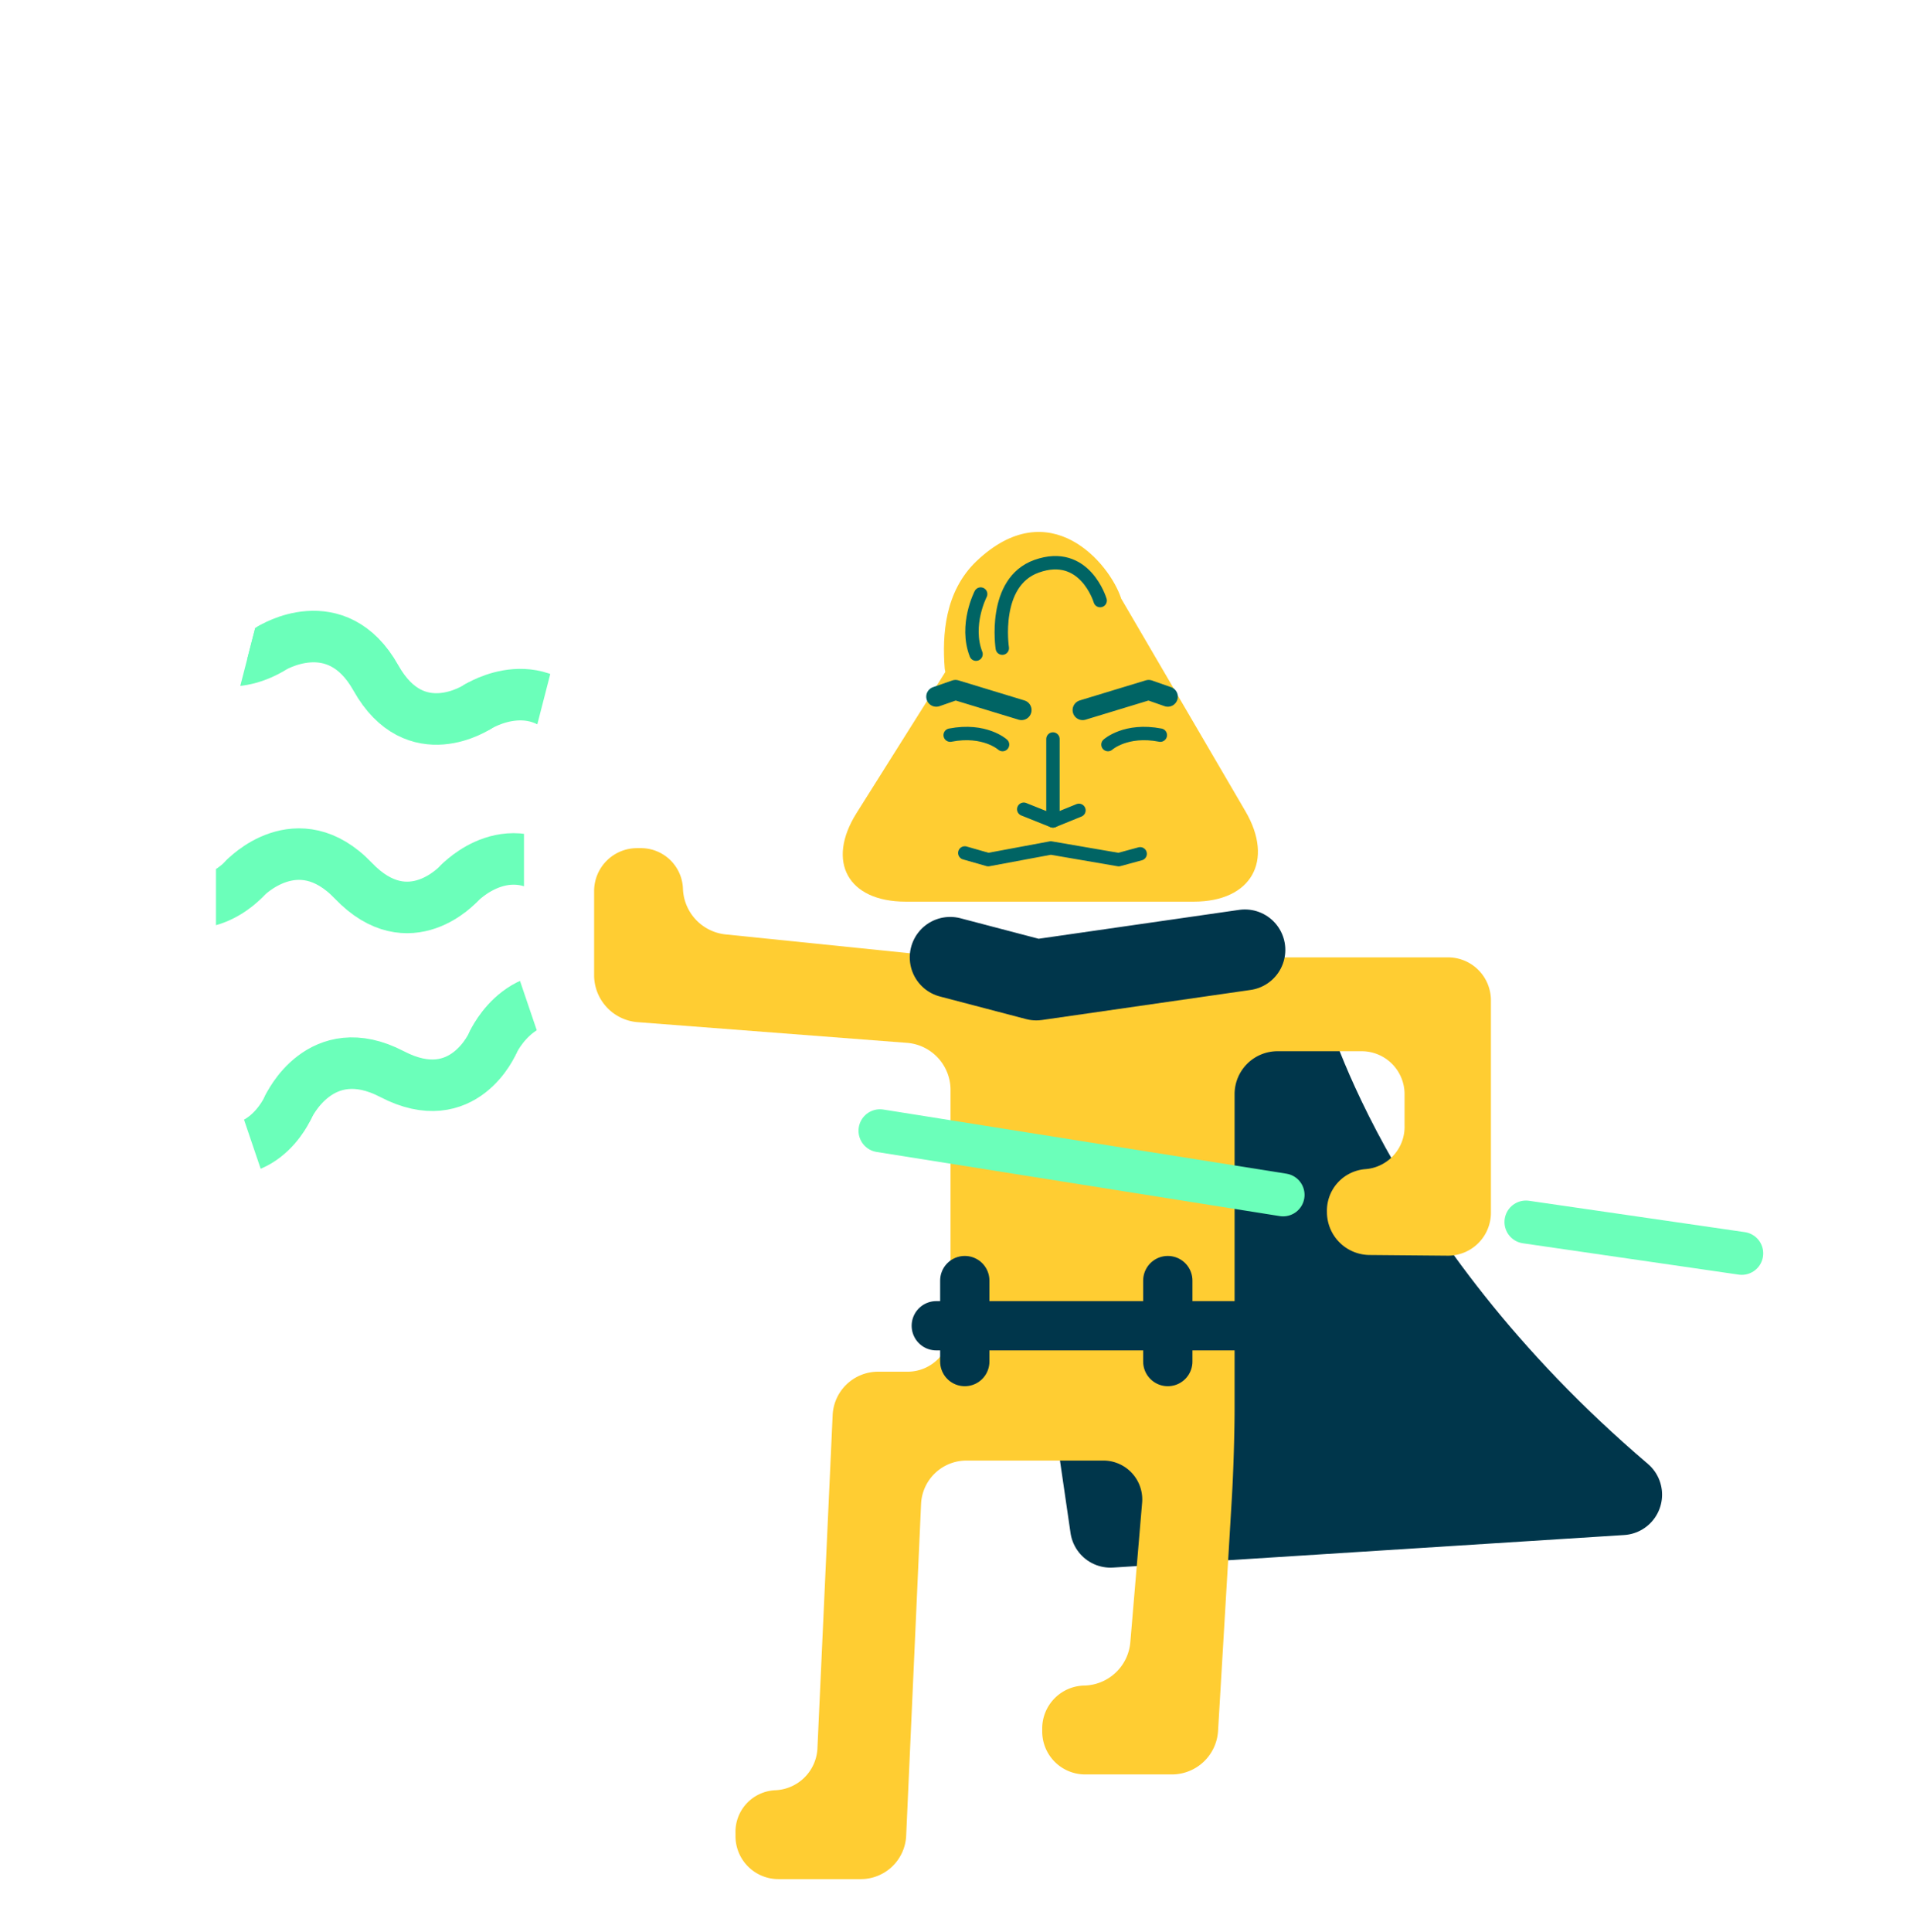 <svg id="圖層_1" data-name="圖層 1" xmlns="http://www.w3.org/2000/svg" xmlns:xlink="http://www.w3.org/1999/xlink" viewBox="0 0 222.85 225"><defs><style>.cls-1,.cls-10,.cls-6,.cls-7,.cls-8{fill:none;}.cls-2{fill:#00364b;}.cls-2,.cls-6,.cls-8{stroke:#00364b;}.cls-10,.cls-2,.cls-4,.cls-5,.cls-6,.cls-7,.cls-8{stroke-linecap:round;}.cls-2,.cls-4,.cls-5,.cls-7,.cls-8{stroke-linejoin:round;}.cls-2,.cls-8{stroke-width:9.42px;}.cls-3,.cls-4,.cls-5{fill:#ffcd32;}.cls-4,.cls-5{stroke:#006464;}.cls-4{stroke-width:1.56px;}.cls-5{stroke-width:2.34px;}.cls-10,.cls-6{stroke-miterlimit:10;}.cls-6{stroke-width:5.74px;}.cls-10,.cls-7{stroke:#6bffba;}.cls-7{stroke-width:5px;}.cls-9{clip-path:url(#clip-path);}.cls-10{stroke-width:6px;}.cls-11{clip-path:url(#clip-path-2);}.cls-12{clip-path:url(#clip-path-3);}</style><clipPath id="clip-path"><polygon class="cls-1" points="61.04 87.12 25.16 85.61 25.16 116 61.04 117.5 61.04 87.12"/></clipPath><clipPath id="clip-path-2"><polygon class="cls-1" points="66.24 70.19 32.91 60.8 25.32 90.23 58.66 99.62 66.24 70.19"/></clipPath><clipPath id="clip-path-3"><polygon class="cls-1" points="57.16 104.17 23.44 115.71 33.21 144.48 66.93 132.94 57.16 104.17"/></clipPath></defs><title>Rethink Taiwan_Landing page animation 4</title><path class="cls-2" d="M149.61,118.13s7.3,28.71,39.3,55.93l-59.54,3.79-8.65-59.35Z"/><path class="cls-3" d="M84.56,108.82a5.55,5.55,0,0,1-5-5.28,4.9,4.9,0,0,0-5-4.77h-.35a5,5,0,0,0-5,5v9.88a5.5,5.5,0,0,0,5,5.38l31.52,2.42a5.5,5.5,0,0,1,5,5.38v27.91a5,5,0,0,1-5,5h-3.5a5.3,5.3,0,0,0-5.23,5l-1.77,38.74a5.13,5.13,0,0,1-4.89,5,4.85,4.85,0,0,0-4.66,5v.35a5,5,0,0,0,5,5h9.66a5.29,5.29,0,0,0,5.22-5l1.74-38.74a5.29,5.29,0,0,1,5.22-5h15.94a4.53,4.53,0,0,1,4.58,5l-1.37,16.2a5.51,5.51,0,0,1-5.34,5,5,5,0,0,0-4.92,5v.35a5,5,0,0,0,5,5h10.18a5.39,5.39,0,0,0,5.3-5l1.63-27.52c.16-2.75.3-7.24.3-10V127.42a5,5,0,0,1,5-5h9.8a5,5,0,0,1,5,5l0,3.65a4.94,4.94,0,0,1-4.54,5.08,4.85,4.85,0,0,0-4.5,5,5,5,0,0,0,5,5l9.1.08a5,5,0,0,0,5-5V116.49a5,5,0,0,0-5-5H115.68c-2.75,0-7.24-.23-10-.51Z"/><path class="cls-3" d="M116.84,67.58c3.57-5.68,9.27-5.59,12.65.21l15.59,26.68c3.39,5.79.67,10.53-6,10.53H105.49c-6.71,0-9.28-4.65-5.7-10.33Z"/><path class="cls-3" d="M130.6,69.68c-7.81-.45-15.22,5.8-18.66,9.09-.76.73-1.81.11-1.89-.93-.3-3.89,0-8.94,3.69-12.48C122.27,57.25,129.28,65.61,130.6,69.68Z"/><path class="cls-4" d="M128.16,69.94s-1.77-6-7.4-4c-5.19,1.85-4,9.54-4,9.54"/><path class="cls-4" d="M114.24,69.18s-1.86,3.59-.54,7"/><polyline class="cls-5" points="126.12 82.69 133.81 80.35 136.04 81.13"/><polyline class="cls-5" points="119 82.69 111.31 80.35 109.07 81.13"/><path class="cls-4" d="M129.07,86.71s2.08-1.88,6.1-1.1"/><path class="cls-4" d="M116.79,86.71s-2.08-1.88-6.1-1.1"/><polyline class="cls-4" points="119.26 94.24 122.66 95.6 122.66 86.06"/><line class="cls-4" x1="122.66" y1="95.6" x2="125.69" y2="94.37"/><polyline class="cls-4" points="112.39 99.33 115.12 100.11 122.41 98.75 130.32 100.11 132.82 99.43"/><line class="cls-6" x1="109.07" y1="154.39" x2="143.83" y2="154.39"/><line class="cls-6" x1="136.04" y1="158.56" x2="136.04" y2="149.13"/><line class="cls-6" x1="112.39" y1="158.56" x2="112.39" y2="149.13"/><line class="cls-7" x1="177.76" y1="142.31" x2="202.9" y2="145.96"/><polyline class="cls-8" points="145.02 110.62 120.72 114.12 110.69 111.49"/><line class="cls-7" x1="102.51" y1="131.68" x2="149.47" y2="139.15"/><g class="cls-9"><path class="cls-10" d="M28.51,102.3s-5.81,6.54-12.33-.28-12.66-.28-12.66-.28"/><path class="cls-10" d="M78.5,103.41s-5.81,6.54-12.33-.28-12.66-.28-12.66-.28"/><path class="cls-10" d="M103.49,104s-5.81,6.54-12.33-.28-12.66-.28-12.66-.28"/><path class="cls-10" d="M53.5,102.85s-5.81,6.54-12.33-.28-12.66-.28-12.66-.28"/></g><g class="cls-11"><path class="cls-10" d="M31.6,75.51s-7.26,4.88-11.87-3.34S7.53,68.74,7.53,68.74"/><path class="cls-10" d="M79.72,89.07S72.46,94,67.85,85.73s-12.19-3.43-12.19-3.43"/><path class="cls-10" d="M103.79,95.85s-7.26,4.88-11.87-3.34-12.19-3.43-12.19-3.43"/><path class="cls-10" d="M55.66,82.29s-7.26,4.88-11.87-3.34S31.6,75.51,31.6,75.51"/></g><g class="cls-12"><path class="cls-10" d="M33.59,128.89s-3.4,8.06-11.76,3.7-12.08,3.8-12.08,3.8"/><path class="cls-10" d="M81.28,113.88s-3.4,8.06-11.76,3.7-12.08,3.8-12.08,3.8"/><path class="cls-10" d="M105.13,106.38s-3.4,8.06-11.76,3.7-12.08,3.8-12.08,3.8"/><path class="cls-10" d="M57.44,121.39s-3.4,8.06-11.76,3.7-12.08,3.8-12.08,3.8"/></g></svg>